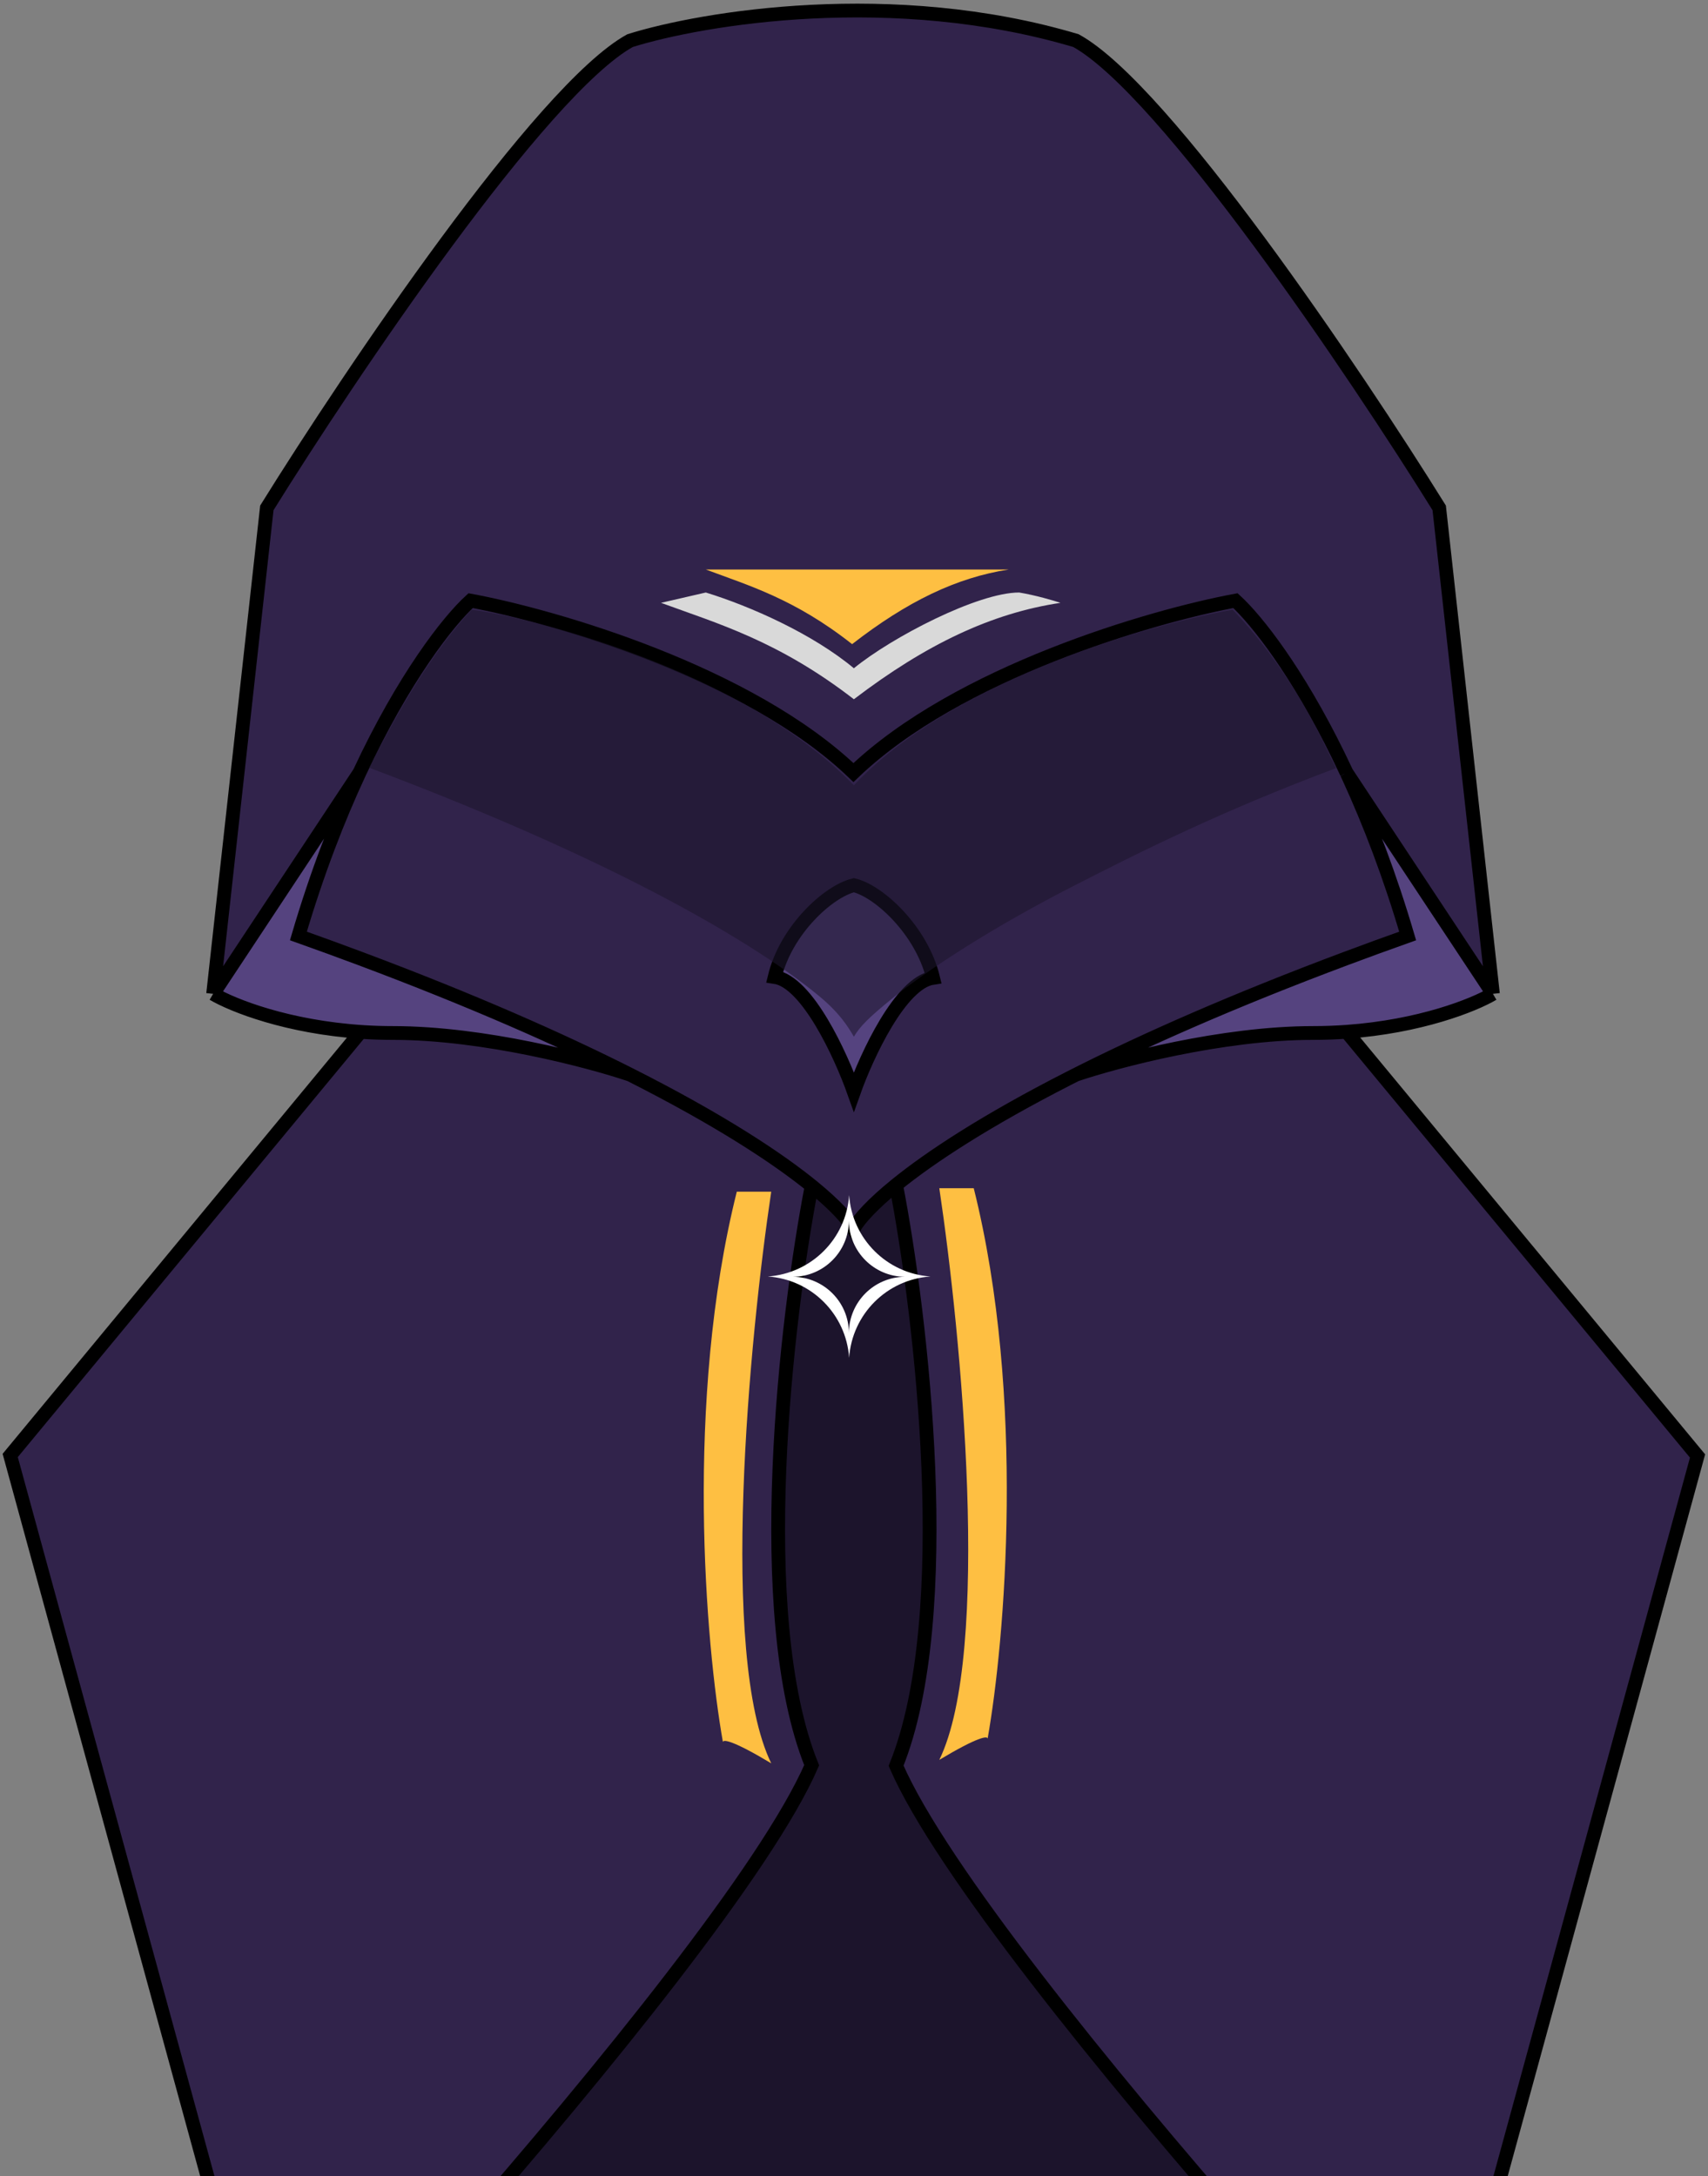 <svg width="248" height="316" viewBox="0 0 248 316" fill="none" xmlns="http://www.w3.org/2000/svg">
<rect x="0" y="0" width="248" height="316" fill="#808080" stroke="none"/>
<path d="M117.854 172.189C112.705 168.011 104.244 162.48 91.485 156.038C85.501 154.022 70.241 149.989 57.069 149.989C55.628 149.989 54.228 149.943 52.874 149.86C52.703 149.85 52.533 149.839 52.364 149.827L1.482 211.332L31.194 319.957L43.574 350.109C49.691 343.546 57.792 334.612 66.425 324.726C87.323 300.796 111.336 271.286 117.854 256.314C109.04 234.466 114.182 191.197 117.854 172.189Z" fill="#31234B"/>
<path d="M190.649 149.989C177.476 149.989 162.216 154.022 156.232 156.038C155.898 156.207 155.566 156.375 155.238 156.543C143.168 162.7 135.103 168.003 130.111 172.054C133.783 191.062 138.925 234.54 130.111 256.388C136.622 271.344 160.592 300.809 181.475 324.726C190.132 334.642 198.259 343.604 204.39 350.183L216.77 320.031L246.482 211.406L195.514 149.816C193.952 149.927 192.328 149.989 190.649 149.989Z" fill="#31234B"/>
<path d="M204.39 135.901C201.314 136.995 198.344 138.079 195.476 139.152C179.292 145.208 166.386 150.911 156.232 156.038C162.216 154.022 177.476 149.989 190.649 149.989C192.328 149.989 193.952 149.927 195.514 149.816C206.197 149.053 213.962 145.957 216.77 144.304L195.514 112.174C195.52 112.187 195.526 112.199 195.531 112.212C195.535 112.219 195.538 112.225 195.541 112.232C195.655 112.478 195.77 112.726 195.885 112.976C198.849 119.432 201.791 127.065 204.39 135.901Z" fill="#55437F"/>
<path d="M91.485 156.038C81.356 150.924 68.49 145.237 52.364 139.198C49.459 138.11 46.447 137.011 43.327 135.901C46.035 126.697 49.114 118.797 52.203 112.174L30.947 144.304C33.769 145.966 41.598 149.084 52.364 149.827C52.533 149.839 52.703 149.85 52.874 149.86C54.228 149.943 55.628 149.989 57.069 149.989C70.241 149.989 85.501 154.022 91.485 156.038Z" fill="#55437F"/>
<path d="M123.921 178.411C123.104 177.016 121.276 175.004 118.208 172.478C118.092 172.383 117.974 172.286 117.854 172.189C114.182 191.197 109.04 234.466 117.854 256.314C111.336 271.286 87.323 300.796 66.425 324.726C71.188 333.253 82.868 350.752 91.485 352.531H156.232C160.804 349.689 172.254 340.149 181.475 324.726C160.592 300.809 136.622 271.344 130.111 256.388C138.925 234.54 133.783 191.062 130.111 172.054C126.751 174.78 124.783 176.939 123.921 178.411Z" fill="#1C142C"/>
<path fill-rule="evenodd" clip-rule="evenodd" d="M52.203 112.174L30.947 144.304L38.746 73.742C50.961 54.093 78.61 13.016 91.485 5.898C102.008 2.603 129.69 -2.011 156.232 5.898C169.107 13.016 196.756 54.093 208.971 73.742L216.77 144.304L195.514 112.174L195.531 112.212C195.134 111.359 194.736 110.527 194.339 109.717C188.336 97.463 182.466 90.029 179.383 87.212C167.209 89.477 139.074 97.642 123.921 112.174C108.767 97.642 80.508 89.477 68.334 87.212C65.05 90.212 58.604 98.452 52.203 112.174Z" fill="#31234B"/>
<path d="M179.383 87.212C167.209 89.477 139.074 97.642 123.921 112.174C108.767 97.642 80.508 89.477 68.334 87.212C65.05 90.212 58.604 98.452 52.203 112.174C49.114 118.797 46.035 126.697 43.327 135.901C46.447 137.011 49.459 138.11 52.364 139.198C68.49 145.237 81.356 150.924 91.485 156.038C104.244 162.48 112.705 168.011 117.854 172.189C117.974 172.286 118.092 172.383 118.208 172.478C121.276 175.004 123.104 177.016 123.921 178.411C124.783 176.939 126.751 174.78 130.111 172.054C135.103 168.003 143.168 162.7 155.238 156.543C155.566 156.375 155.898 156.207 156.232 156.038C166.386 150.911 179.292 145.208 195.476 139.152C198.344 138.079 201.314 136.995 204.39 135.901C201.791 127.065 198.849 119.432 195.885 112.976C195.77 112.726 195.655 112.478 195.541 112.232L195.531 112.212C195.134 111.359 194.736 110.527 194.339 109.717C188.336 97.463 182.466 90.029 179.383 87.212Z" fill="#31234B"/>
<path d="M91.485 156.038C85.501 154.022 70.241 149.989 57.069 149.989C55.628 149.989 54.228 149.943 52.874 149.86M91.485 156.038C104.244 162.48 112.705 168.011 117.854 172.189M91.485 156.038C104.541 162.63 113.096 168.268 118.208 172.478M91.485 156.038C81.356 150.924 68.49 145.237 52.364 139.198C49.459 138.11 46.447 137.011 43.327 135.901C46.035 126.697 49.114 118.797 52.203 112.174M30.947 144.304L52.203 112.174M30.947 144.304L38.746 73.742C50.961 54.093 78.61 13.016 91.485 5.898C102.008 2.603 129.69 -2.011 156.232 5.898C169.107 13.016 196.756 54.093 208.971 73.742L216.77 144.304M30.947 144.304C33.769 145.966 41.598 149.084 52.364 149.827M30.947 144.304C33.813 145.992 41.846 149.182 52.874 149.86M52.203 112.174C58.604 98.452 65.05 90.212 68.334 87.212C80.508 89.477 108.767 97.642 123.921 112.174C139.074 97.642 167.209 89.477 179.383 87.212C182.466 90.029 188.336 97.463 194.339 109.717C194.736 110.527 195.134 111.359 195.531 112.212M156.232 156.038C162.216 154.022 177.476 149.989 190.649 149.989C192.328 149.989 193.952 149.927 195.514 149.816M156.232 156.038C155.898 156.207 155.566 156.375 155.238 156.543M156.232 156.038C166.386 150.911 179.292 145.208 195.476 139.152M216.77 144.304L195.514 112.174M216.77 144.304C213.962 145.957 206.197 149.053 195.514 149.816M195.514 112.174L195.531 112.212M195.514 112.174C195.52 112.187 195.526 112.199 195.531 112.212M195.514 149.816L246.482 211.406L216.77 320.031L204.39 350.183C198.259 343.604 190.132 334.642 181.475 324.726M130.111 172.054C126.751 174.78 124.783 176.939 123.921 178.411C123.104 177.016 121.276 175.004 118.208 172.478M130.111 172.054C133.783 191.062 138.925 234.54 130.111 256.388C136.622 271.344 160.592 300.809 181.475 324.726M130.111 172.054C135.103 168.003 143.168 162.7 155.238 156.543M52.364 149.827L1.482 211.332L31.194 319.957L43.574 350.109C49.691 343.546 57.792 334.612 66.425 324.726M52.364 149.827C52.533 149.839 52.703 149.85 52.874 149.86M117.854 172.189C114.182 191.197 109.04 234.466 117.854 256.314C111.336 271.286 87.323 300.796 66.425 324.726M117.854 172.189C117.974 172.286 118.092 172.383 118.208 172.478M66.425 324.726C71.188 333.253 82.868 350.752 91.485 352.531M91.485 352.531C100.2 352.531 138.281 352.531 156.232 352.531M91.485 352.531H156.232M156.232 352.531C160.804 349.689 172.254 340.149 181.475 324.726M155.238 156.543C165.54 151.287 178.759 145.408 195.476 139.152M195.541 112.232C195.655 112.478 195.77 112.726 195.885 112.976C198.849 119.432 201.791 127.065 204.39 135.901C201.314 136.995 198.344 138.079 195.476 139.152M195.541 112.232C195.538 112.225 195.535 112.219 195.531 112.212M195.541 112.232L195.531 112.212M195.477 139.198C195.477 139.184 195.477 139.168 195.476 139.152" stroke="black" stroke-width="2"/>
<path d="M135.482 141.975C130.74 142.672 125.84 153.303 123.982 158.531C122.125 153.303 117.225 142.548 112.482 141.851C114.142 135.004 120.307 129.403 123.982 128.531C127.658 129.403 133.823 135.129 135.482 141.975Z" fill="#55437F" stroke="black" stroke-width="2"/>
<path d="M95.982 87.531C104.149 90.531 112.982 93.031 123.982 101.531C134.482 93.531 143.982 89.031 153.982 87.531C152.982 87.198 150.382 86.431 147.982 86.031C141.982 86.031 129.482 92.531 123.982 97.031C117.982 92.031 108.982 88.031 102.482 86.031L95.982 87.531Z" fill="#D9D9D9"/>
<path d="M102.482 82.691C108.678 85.014 115.379 86.95 123.724 93.53C131.689 87.337 138.896 83.853 146.482 82.691H102.482Z" fill="#FEBF42"/>
<path d="M123.293 173.534C123.723 179.869 128.767 184.913 135.103 185.344C128.767 185.775 123.723 190.818 123.293 197.154C122.862 190.818 117.818 185.774 111.482 185.344C117.818 184.913 122.862 179.869 123.293 173.534ZM123.26 177.263C123.228 181.738 119.608 185.358 115.133 185.39C119.608 185.422 123.228 189.042 123.26 193.517C123.292 189.042 126.912 185.422 131.387 185.39C126.912 185.358 123.292 181.738 123.26 177.263Z" fill="white"/>
<path d="M111.982 256.031C104.382 240.431 108.815 194.198 111.982 173.031H106.982C99.397 203.371 102.47 238.89 104.967 252.948C104.969 252.532 106.335 252.643 111.982 256.031Z" fill="#FEBF42"/>
<path d="M136.387 255.531C143.987 239.931 139.554 193.698 136.387 172.531H141.387C148.972 202.871 145.899 238.39 143.402 252.448C143.4 252.032 142.034 252.143 136.387 255.531Z" fill="#FEBF42"/>
<g style="mix-blend-mode:multiply" opacity="0.58">
<path d="M129.482 145.031C126.149 147.746 124.837 149.065 123.982 150.531C123.171 149.141 121.97 147.137 118.926 144.621C113.854 140.427 105.365 134.81 92.411 128.243C82.361 123.149 69.595 117.484 53.594 111.468C55.482 108.031 60.982 96.531 68.482 88.531C76.482 89.531 107.482 97.031 123.982 114.031C137.482 99.531 164.982 91.031 178.982 88.531C187.982 98.031 191.982 107.531 193.982 111.531C177.395 117.763 165.89 123.51 155.668 128.746C143.693 134.88 134.436 140.995 129.482 145.031Z" fill="#1C142C"/>
</g>
</svg>

